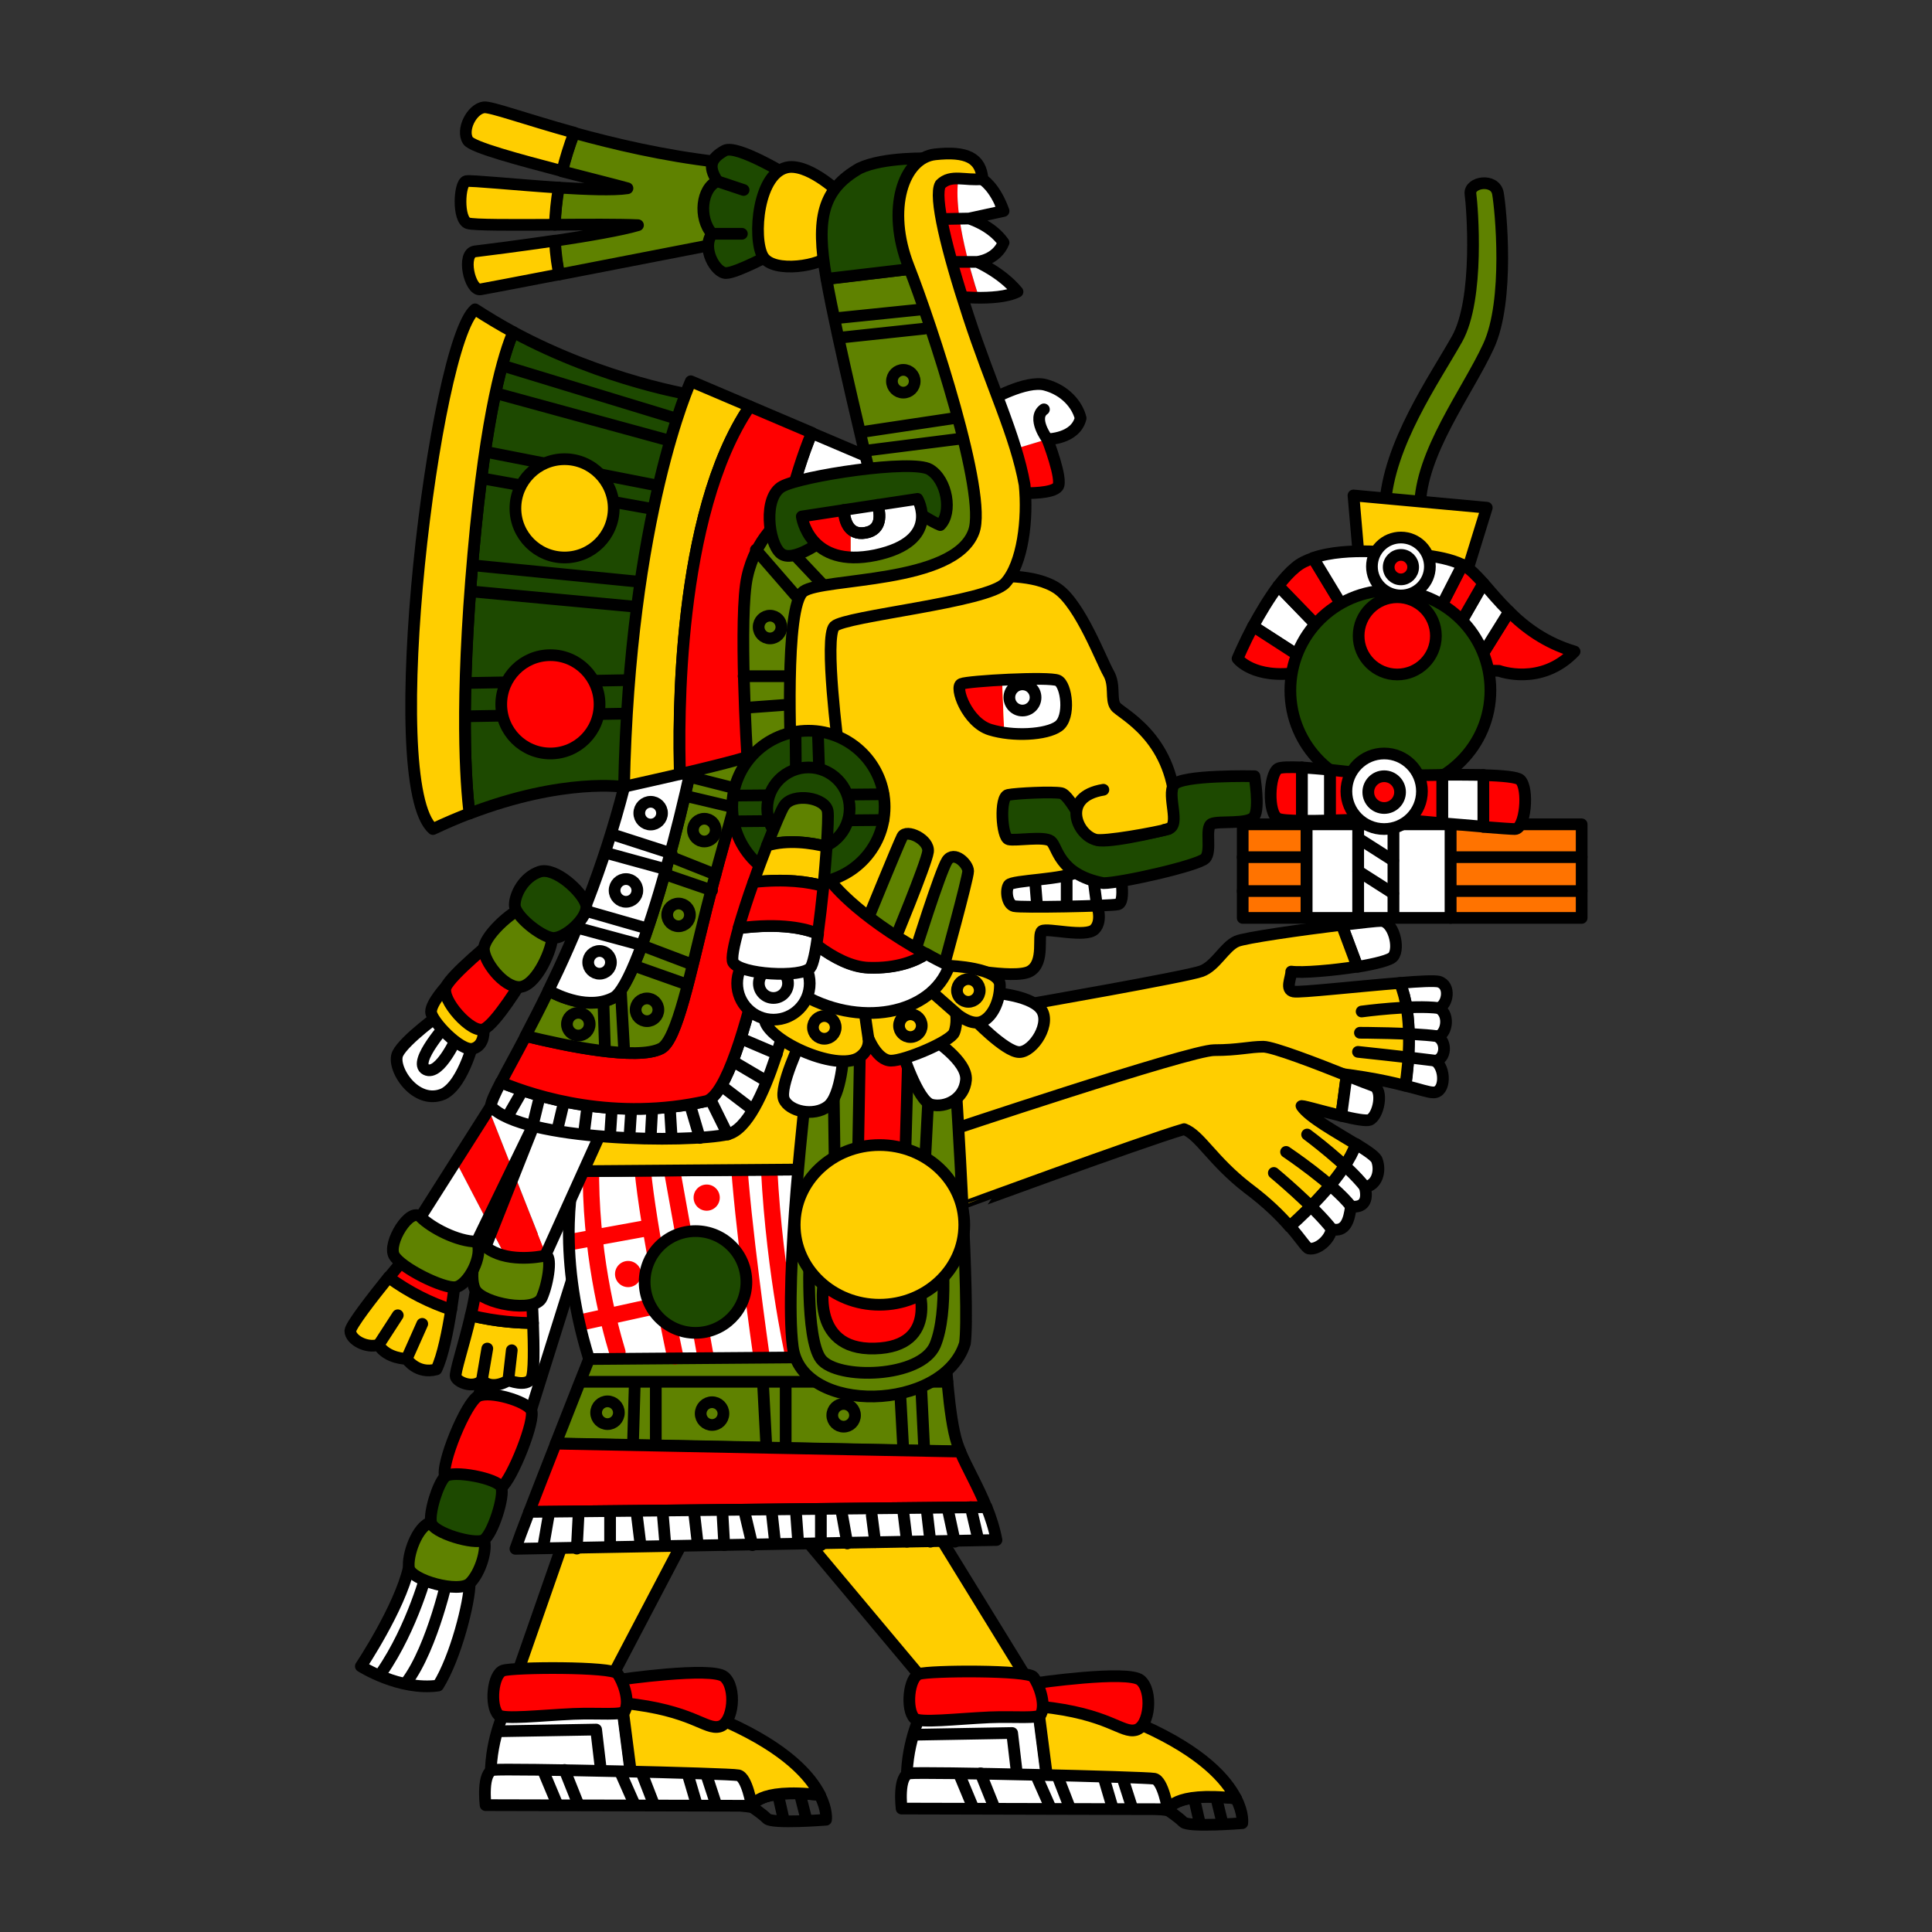 <svg version="1.1" id="Calque_1" xmlns="http://www.w3.org/2000/svg" x="0" y="0" viewBox="0 0 900 900" style="enable-background:new 0 0 900 900" xml:space="preserve"><rect x="0" y="0" width="900" height="900" fill="#333333" stroke="none"/><style>.st0,.st1,.st2,.st3,.st4,.st5{fill:#fff;stroke:#000;stroke-width:5.452;stroke-linecap:round;stroke-linejoin:round;stroke-miterlimit:10}.st1,.st2,.st3,.st4,.st5{fill:#ffce00}.st2,.st3,.st4,.st5{fill:none}.st3,.st4,.st5{fill:red}.st4,.st5{fill:#5f8200}.st5{fill:#1d4900}.st6{fill:#fff}.st7{fill:none;stroke:red;stroke-width:7.633;stroke-linecap:round;stroke-linejoin:round;stroke-miterlimit:10}.st8{fill:red}.st9{fill:none}.st10{fill:#ff7300;stroke:#000;stroke-width:5.452;stroke-linecap:round;stroke-linejoin:round;stroke-miterlimit:10}</style><path class="st0" d="M649 445.6c3.3-4.1 0-16.6-5.7-16.6-1.9 0-9.1.8-18.2 1.9l7.3 19.5c8.3-1.4 15.3-3.1 16.6-4.8zM670.3 469.6c4.1-1.6 5.7-10.6 0-12.3-1.9-.5-9.1-.2-18.2.6 6.3 14.7 4.1 37.5 2.7 47.9 6.9 1.7 10.6 3.1 13 3.1 5.7 0 5.7-11.5.8-14.7 4.9-.8 5.7-9 .8-11.5 4.1 0 6.6-9.8.9-13.1z"/><path class="st1" d="M652.1 457.9c-19.2 1.5-46.7 4.6-49.5 4-4.1-.8-1.1-6.3-1.1-9.3 5.2.7 19.3-.5 30.8-2.3l-7.3-19.5c-18.6 2.3-45 6-48.9 7.7-5.7 2.5-9.8 11.5-16.4 13.9-6.5 2.5-81 15.5-81 15.5l-36-5.7-16.4 13.9 8.2 71.2s134.1-50.7 169.3-49.1c26 1.9 41.3 5.1 50.8 7.6 1.7-10.5 3.8-33.2-2.5-47.9z"/><path class="st1" d="M588.5 487.6c-6.5 0-11.5 1.6-22.9 1.6s-126 38.4-126 38.4l5.7 36S532 531.7 551.6 526c7.4 2.7 13.1 14.7 29.7 27.5 9.1 6.8 15.3 13 19.5 17.9 8.2-7.4 26-24.4 30.8-38.4-9.1-5.6-21.6-12.4-25.2-17.6-1.5-1 9 2.1 18.4 4.4l2.5-18.8c-13.7-5.5-34.3-13.4-38.8-13.4z"/><path class="st0" d="M639.7 505.8c-1.5-.5-6.3-2.4-12.4-4.8l-2.5 18.8c6.1 1.5 11.6 2.5 13.2 1.9 4.2-1.7 6.7-14.2 1.7-15.9zM631.7 532.9c-4.8 14-22.6 31.1-30.8 38.4 5.3 6.1 7.6 10 8.8 10.3 4.1.8 9.8-4.1 10.6-9 6.5 1.6 8.2-4.1 9-10.6 5.7.8 8.2-2.5 6.5-9 5.7-.8 7.4-7.4 5.7-12.3-.4-1.8-4.5-4.5-9.8-7.8z"/><path class="st2" d="M670.3 469.6c-12.3-1.6-36 1.6-36 1.6M669.5 482.7c-12.3-1.6-36-1.6-36-1.6M668.6 494.1c-12.3-1.6-36-4.1-36-4.1M620.4 572.6c-8.2-10.6-27-26.2-27-26.2M629.4 562c-8.2-10.6-30.3-25.4-30.3-25.4M635.9 553c-8.2-10.6-27-24.5-27-24.5"/><path class="st0" d="m268.7 589-21.3 67.8-24.5-6.5 32.7-99.7 18.8 9.8zM168.1 776.2s18 11.5 36 9c8.2-13.1 14.7-39 14.7-47.7-4.9-9.5-11.5-16.1-28.4-7.1-4.3 18.8-22.3 45.8-22.3 45.8z"/><path class="st2" d="M199.2 731.2s-6.8 26.7-21.5 48M189.4 783.6c12.3-16.4 19.6-50.7 19.6-50.7"/><path class="st3" d="M247.4 656.8c-2.5-4.1-18.8-9-24.5-6.5-5.7 2.5-18 32.7-15.5 37.6s21.3 8.2 26.2 4.9c4.8-3.3 16.3-31.9 13.8-36z"/><path class="st4" d="M190.5 730.4c.8 5.7 23.4 12 28.4 7.1s8.2-16.1 6.5-20.2-18-9.8-24.5-8.2c-6.6 1.7-11.3 15.6-10.4 21.3z"/><path class="st5" d="M233.5 692.8c-1.6-4.1-22.9-8.2-26.2-4.9s-7.4 16.4-6.5 21.3c.8 4.9 20.4 10.6 24.5 8.2s9.9-20.5 8.2-24.6z"/><path class="st1" d="m373.4 714.9 54.8 65.4 28.6 9.8 19.6-11.4-40.8-66.3zM263 716.5l-23.7 67.9 45.8-3.3 34.3-65.4z"/><path class="st4" d="M445.9 672.4c-4.1-12.3-5.5-42.5-5.5-42.5l-59.7-25.4-106.3 28.6s-7.5 18.8-15.5 39.3l188.4 3.7c-.5-1.2-1-2.5-1.4-3.7z"/><path class="st2" d="M271.2 643.7h170.1M295.7 644.6l-.8 26.9M305.5 645.4v25.3M355.4 643.7 357 674M366 644.6v28.6M419.2 646.2l1.6 29.4M429 643.7l1.6 32.8"/><circle class="st2" cx="283" cy="658.1" r="5.3"/><circle class="st2" cx="331.7" cy="658.5" r="5.3"/><circle class="st2" cx="393" cy="659.3" r="5.3"/><path class="st3" d="m447.3 676.2-188.4-3.7c-4.3 11-8.8 22.4-12.4 31.8l213-2.2c-3.9-9.7-9-18.3-12.2-25.9z"/><path class="st0" d="M246.5 704.3c-2.9 7.5-5.2 13.7-6.4 17.2l224.1-4.1c-1-5.4-2.7-10.5-4.6-15.3l-213.1 2.2z"/><path class="st2" d="m255.6 705.9-2.4 13.9M269.5 705.9l-.8 15.5M284.2 705.1v14.7M296.5 704.3l1.7 13.9M308.8 705.9l1.1 13.1M323.5 705.9l1.6 13.9M336.6 705.9l.8 13.9M347.2 705.9l3.3 13.9M359.5 704.3l1.6 14.7M370.9 705.9l.9 12.3M382.4 705.9v13.9M392.2 705.1l2.5 13.9M406.1 705.9l1.6 12.5M420.8 704.3l1.7 13.9M431.7 703.4l1.7 14.8M441.5 702.9l3.3 15.3M452.2 702.1l3.5 15"/><path class="st6" d="m274.4 633.1 102.2-.8 48.3-59.7-50.7-27.8-106.3.8s-9.8 35.2 6.5 87.5z"/><path class="st7" d="M299 539.9c1.4 23.7 12.3 76.7 15.5 91.9M275.3 542.4c-.6 39.9 8 73.3 12.3 87.5M344 537.5c1.6 30.3 10.6 93.5 10.6 93.5M357.9 535c1.6 51.5 11.5 95.7 11.5 95.7M266.8 578.4l36.3-6.6M271.2 615.9l36.8-8.1M312.1 539.9c3.6 20 14 77.6 16.5 91.7"/><circle class="st8" cx="292.6" cy="593.5" r="6.1"/><circle class="st8" cx="329.2" cy="557.9" r="6.1"/><path class="st2" d="m274.4 633.1 102.2-.8 48.3-59.7-50.7-27.8-106.3.8s-9.8 35.2 6.5 87.5z"/><path class="st1" d="m374.2 544.8-106.3.8-2.5-62.9 83.5-49.1 59.7 52.3v40.9z"/><circle class="st5" cx="324" cy="597.2" r="23.7"/><path class="st2" d="M544.1 843.3s4.6 3 7.1 5.5 27.5.5 27.5.5.7-4.5-2.9-11.5c-30-3.4-31.7 5.5-31.7 5.5z"/><path class="st0" d="m475.6 791.8-45.8 4.9s-7.4 13.9-7.4 31.9c11.5 1.6 55.6 6.5 55.6 6.5l10.7 1.3-5.7-44.2-7.4-.4z"/><path class="st1" d="M575.8 837.8c-4.5-8.8-15.5-21.4-42.9-33.8-17.2-10.6-31.1-10.6-31.1-10.6l-18.6-1.1 5.7 44.2 55.2 6.8s1.7-8.9 31.7-5.5z"/><path class="st2" d="m425.7 808.1 45.8-.8 2.5 21.3"/><path class="st3" d="M482.2 784.1s43.3-6.3 49.1-1.4 4.4 21.5-2.2 23.2-12.5-7.6-44.4-10.9c-32-3.2-2.5-10.9-2.5-10.9z"/><path class="st3" d="M426 800.5c-4.1-4.1-2.7-19.1 2.2-20.7 4.9-1.6 50.7-1.9 53.2 1.4s6 12.5 3.5 17.4c-1.1 2.2-11.9.9-24 1.4-15.3.7-32.6 2.8-34.9.5z"/><path class="st2" d="m556.6 839.2 2.4 10.6M567 839.2l2.4 9.8"/><path class="st0" d="M423.8 826.1c-5.7.8-3.8 16.4-3.8 16.4l124 .3s-2.2-13.4-6.3-14.2-108.1-3.3-113.9-2.5z"/><path class="st2" d="m447 826.9 6.5 15.6M456.8 826.1l6.6 16.4M483 827.8l6.5 14.7M492.8 827.8l5.7 14.7M514.3 828.6l4.1 13.9M523.1 828.8l4.3 13.4M350.2 841.7s4.6 3 7.1 5.5 27.5.5 27.5.5.7-4.5-2.9-11.5c-29.9-3.5-31.7 5.5-31.7 5.5z"/><path class="st0" d="M281.8 790.1 236 795s-7.4 13.9-7.4 31.9c11.5 1.6 55.6 6.5 55.6 6.5l10.7 1.3-5.7-44.2-7.4-.4z"/><path class="st1" d="M382 836.2c-4.5-8.8-15.5-21.4-42.9-33.8-17.2-10.6-31.1-10.6-31.1-10.6l-18.6-1.1 5.7 44.2 55.2 6.9c-.1-.1 1.7-9.1 31.7-5.6z"/><path class="st2" d="m231.9 806.5 45.8-.8 2.5 21.2"/><path class="st3" d="M288.3 782.5s43.3-6.3 49.1-1.4 4.4 21.5-2.2 23.2-12.5-7.6-44.4-10.9c-31.9-3.3-2.5-10.9-2.5-10.9z"/><path class="st3" d="M232.2 798.9c-4.1-4.1-2.7-19.1 2.2-20.7 4.9-1.6 50.7-1.9 53.2 1.4s6 12.5 3.5 17.4c-1.1 2.2-11.9.9-24 1.4-15.3.7-32.6 2.7-34.9.5z"/><path class="st2" d="m362.8 837.6 2.4 10.6M373.1 837.6l2.5 9.8"/><path class="st0" d="M230 824.5c-5.7.8-3.8 16.4-3.8 16.4l124 .3s-2.2-13.4-6.3-14.2c-4-.9-108.2-3.3-113.9-2.5z"/><path class="st2" d="m253.2 825.3 6.5 15.5M263 824.5l6.5 16.3M289.2 826.1l6.5 14.7M299 826.1l5.7 14.7M320.5 826.9l4.1 13.9M329.2 827.2l4.4 13.4"/><path class="st9" d="m238.6 544.4-11.8 24.3 2.4 4.5 10.4-26.2z"/><path class="st9" d="m249.9 521.1-11.3 23.3 1 2.6z"/><path class="st8" d="m227.7 516.8-15.4 24.3 14.5 27.6 11.8-24.3z"/><path class="st6" d="M226.2 580.8c3.3 6.4 7.6 8.9 11.9 9.4l-8.9-17-3 7.6zM195.9 566.9c2.5 27 26.2 11.5 26.2 11.5l4.7-9.7-14.4-27.6-16.5 25.8z"/><path class="st8" d="m229.2 573.2 8.9 17c8.1 1 15.9-5.3 15.9-5.3l.3-.6-14.7-37.2-10.4 26.1z"/><path class="st6" d="m245 512.9-16.4 2.5-.9 1.4 10.9 27.6 11.3-23.3-10.3 25.9 14.7 37.3 26.7-59.1z"/><path class="st2" d="m228.6 515.4-32.7 51.5c2.5 27 26.2 11.5 26.2 11.5l27.8-57.3-23.7 59.7c9.8 18.8 27.8 4.1 27.8 4.1l27-59.7-36-12.3-16.4 2.5z"/><path class="st1" d="M163.2 620c0 4.1 7.4 8.2 13.1 6.5 4.1 6.5 13.1 6.5 13.1 6.5s4.9 7.4 13.9 4.9c3-6.1 5.3-18 6.9-28-9.4-3.2-19.4-8-29.1-15-7.8 9.7-17.9 22.7-17.9 25.1zM219.3 612.8c-3.3 14.1-7.6 26.7-7 28.6.8 2.5 8.2 5.7 12.3 1.6 4.9 4.9 12.3 0 12.3 0s8.2 3.3 10.6-.8c1.4-2.3 1.2-15.2.8-25.9-6.2 0-16.7-.5-29-3.5z"/><path class="st2" d="m176.3 626.6 9-13.9M189.4 633.1l7.3-16.4M224.5 642.9l2.5-14.7M236.8 642.9l1.6-13.9"/><path class="st3" d="M190.2 584.1s-4.1 4.9-9.1 11c9.7 7.1 19.7 11.9 29.1 15 1.4-8.9 2.1-16.2 2.1-16.2l-22.1-9.8zM248.3 616.3c-.3-8.1-.8-15-.8-15s-17.2-6.5-25.4-3.3c-.7 4.9-1.6 9.9-2.8 14.8 12.3 3 22.8 3.5 29 3.5z"/><path class="st4" d="M254 584.9c-3.3.8-18.8 3.3-27.8-4.1-4.1-2.5-8.2 13.4-4.9 19.9 3.3 6.5 27.8 11.2 31.1 3.8 3.2-7.3 4.9-20.4 1.6-19.6z"/><path class="st4" d="M222.1 578.4c-9 0-21.3-6.5-26.2-11.5-4.9-4.9-15.5 12.3-12.3 18s22.9 15.5 28.6 14.7c5.8-.8 13.2-14.7 9.9-21.2zM445.4 508s6.5 100.6 4.1 117.8c-9.8 31.9-76.1 33.5-80.2 1.6-4.1-31.9 6.5-121.9 6.5-121.9l10.6-27L433 472l12.4 36z"/><path class="st3" d="m400.7 483.5-1.1 60.5 22-1.6 1.7-59.7zM384 595.5s-7.6 33.5 23.4 32.7c31.1-.8 19.9-30.3 19.9-30.3l-43.3-2.4z"/><path class="st2" d="m388.1 488.4.8 58.9h41.7l3.3-63.8M377.2 581.6s-2.2 41.7 5.2 51.5c7.4 9.8 46.6 9 53.2-6.5 6.5-15.5 3-46.6 3-46.6"/><ellipse class="st1" cx="409.7" cy="570.6" rx="39.5" ry="37.2"/><path class="st0" d="M371.9 354.7c-5.5 35.6-24.6 152-42.7 158.2-42.5 9.5-79.2-1.9-95.9-8.7-2.7 5.2-4.4 8.9-4.7 11.1 14.7 16.4 92.4 17.2 110.4 13.1s31.1-68.7 31.1-68.7l9-97.3-7.2-7.7z"/><path class="st2" d="m236.8 519.5 6.6-11.5M248.3 523.6l3.2-13.1M259.7 526l3.3-13.9M272 528.2l1.6-12.8M284.2 529l.9-13.9M293.2 530.1l.9-13.9M303.1 530.1l.8-14.7M312.9 530.1l-.8-13.1M326 530.1l-4.1-13.9M339 528.5l-8.1-16.4M349.7 516.2l-13.9-10.6M356.2 503.1l-13.9-8.2M361.9 490.9l-15.5-6.6"/><path class="st3" d="M329.2 512.9c18-6.2 37.2-122.6 42.7-158.2l-18.3-19.4c-6.7 23-18.4 63.7-24.4 87.7-7.8 31.1-13.8 61.6-21.2 65.4-11.1 5.8-44.9-1.3-63.1-5.8-4.6 8.8-8.7 16.1-11.5 21.6 16.6 6.9 53.3 18.3 95.8 8.7z"/><path class="st4" d="M308 488.4c7.4-3.9 13.4-34.4 21.2-65.4 6.1-24 17.7-64.7 24.4-87.7l-12.9-13.7s-5-2-12.1-1.3c-4.2 37.5-29.9 137.6-42.7 144.4-11.5 6.1-25.7-.7-30.4-3.2-3.8 7.8-7.4 14.8-10.7 21.1 18.3 4.5 52 11.6 63.2 5.8z"/><path class="st2" d="m295.7 450 22.9 8.1M298.2 440.1l23.7 9M310.1 407.4l21.6 7.4M312.9 399.3l20.4 8.1M318.6 370.6l22.4 5.3M320.2 361.6l22.9 5.8M281 463.9l.8 24.5M289.2 461.4l1.6 28.6"/><circle class="st2" cx="269.4" cy="477.1" r="5.3"/><circle class="st2" cx="301.4" cy="470.4" r="5.3"/><circle class="st2" cx="316.1" cy="426.2" r="5.3"/><circle class="st2" cx="328.1" cy="386.7" r="5.3"/><path class="st0" d="M285.9 464.7c12.8-6.8 38.5-106.9 42.7-144.4-11.5 1.3-28.2 9.9-37.8 46.2-9.8 38.3-23.3 70.3-35.3 94.9 4.7 2.6 18.9 9.3 30.4 3.3z"/><circle class="st2" cx="279.3" cy="448.3" r="5.3"/><circle class="st2" cx="291.6" cy="414.8" r="5.3"/><circle class="st2" cx="303.1" cy="378.8" r="5.3"/><path class="st2" d="m271.2 432.8 27 7.3M272.8 424.3l28.6 8.2M283.4 397.6l27 7.4M287.5 389.4l25.4 8.2"/><path class="st9" d="M258.5 104.7c-.1 2.6-.1 5.1.1 7.4 15.3-2.3 31.1-4.9 38.8-7.3-9-.4-24.1-.3-38.9-.1zM292.4 87.6c-6.5-1.9-18.3-4.7-30.5-7.9-.6 2.6-1.1 5.2-1.6 7.6 13.1.9 25.7 1.3 32.1.3z"/><path class="st4" d="M334.1 75.4c-25.1-2.9-48.2-8.4-66.7-13.5-2.4 6.3-4.3 12.2-5.6 17.9 12.3 3.2 24 6.1 30.5 7.9-6.5 1-19 .5-32.1-.3-1.1 6.3-1.6 12.2-1.8 17.3 14.8-.1 29.9-.2 38.8.2-7.7 2.3-23.5 5-38.8 7.3.3 7.1 1.3 12.5 2 15.7 33-6.4 76.1-14.8 76.1-14.8l9.8-22.9c.1-.1 44.3-8.3-12.2-14.8z"/><path class="st1" d="M221.3 117.1c-6.5.8-2.5 18.5 2.5 17.7 1.8-.3 17.6-3.3 36.7-7-.7-3.2-1.6-8.6-2-15.7-17.2 2.5-33.7 4.6-37.2 5zM217.2 84.4c-3.3.8-4.1 18 .8 19.6 2.8.9 21.3.8 40.5.7.2-5.2.7-11 1.8-17.3-20-1.3-41.1-3.5-43.1-3zM225.4 50c-5.7.8-10.6 10.6-7.4 15.5 2 3.1 23.7 8.9 43.9 14.2 1.4-5.6 3.2-11.6 5.6-17.9-23.1-6.4-38.9-12.2-42.1-11.8z"/><path class="st5" d="M239.1 154.7c-4.3 9.7-12.7 36.3-18.6 103.1-6.2 70.2-3.5 107.3-1.8 121.2 44.2-16.9 72.1-12.4 72.1-12.4l27.8-60.5 4.9-121.9s-41.6-6.4-84.4-29.5z"/><path class="st1" d="M442.1 450s30.3 6.5 37.6 2.5c7.4-4.1 3.3-17.2 5.7-18.8 2.5-1.6 20.4 3.3 24.5-.8 4.1-4.1.8-12.3.8-12.3l9-20.4 33.5-9s-4.7 4.4-5.7-15.5c-1.6-32.7-25.4-43.3-27.8-46.6-2.5-3.3 0-9.8-3.3-15.5-3.3-5.7-13.1-31.9-23.7-39.3-10.6-7.4-30.3-5.7-30.3-5.7l-79.3 14.7-8.2 36.8-8.2 100.6 31.9 42.5 43.5-13.2z"/><path class="st4" d="M403.7 429.5s14.7-36 16.6-39.8c1.9-3.8 12.8 1.4 12 7.1-.8 5.7-16.4 43.3-16.4 43.3l-12.2-10.6zM425.7 445.1s12.3-39.3 15.5-44.2c3.3-4.9 9.8 1.6 9.8 4.9s-11.5 45-11.5 45l-13.8-5.7z"/><path class="st2" d="m231.1 169.4 85.9 26.2M228.6 182.5l90 24.6M221.3 209.5l91.6 18M218.8 221.8l90.8 16.3M213.9 262.7l90.8 9M213.1 274.9l96.5 9M209.8 318.3l95.7-1.7M209.8 333.8l95.7-1.6"/><path class="st5" d="M360.3 117.9s-17.2 9.3-22.1 9.3-11.5-11.7-6.5-18.3c-6.5-7.4-4.9-21.3 2.5-24.5-4.9-7.4-2.5-10.9 3.3-14.2 5.7-3.3 31.1 12.5 31.1 12.5l-8.3 35.2z"/><path class="st2" d="M345.6 108.9h-13.9M346.4 88.5l-12.3-4.1"/><path class="st1" d="M386.5 118.7c-3.3 4.9-26.2 9-31.1.8-4.9-8.2-2.5-40.1 12.3-41.7 10.6-.8 24.5 13.1 24.5 13.1s-2.4 22.9-5.7 27.8zM349.3 189.3l-27.5-11.7s-28.6 62.2-31.1 188.9c10.4-2.3 18.9-4.3 26-5.9-.7-23.4-1.7-120.8 32.6-171.3z"/><path class="st0" d="m415.1 227.5-9-13.9-28-11.9c-17.3 41.5-23.9 105.2-26.3 139.7l23.2-69.7 40.1-44.2z"/><path class="st3" d="M349.3 189.3C315 239.8 316 337.2 316.8 360.6c25.3-5.9 31.3-8 31.3-8l3.8-11.3c2.4-34.5 9.1-98.1 26.3-139.7l-28.9-12.3z"/><path class="st4" d="M431.6 124.4 385 130c5 28.1 20.3 91.1 20.3 91.1l-41.7 21.3s-11.5 8.2-15.5 26.2c-4.1 18 0 84.2 0 84.2l31.1 9.8v-75.2l47.4-13.9 31.1-11.5 5.7-51.9-31.8-85.7z"/><circle class="st2" cx="358.7" cy="292.1" r="5.3"/><circle class="st2" cx="420.8" cy="177.6" r="5.3"/><path class="st2" d="m403.7 209.9 48.2-6.1M401.2 201.3l43.3-6.5M346.4 315h21.3M347.5 329.7l21.8-1.6M352.1 256.1l22.1 25.4M358.7 246.3l27 28.6M392.2 157.2l38.4-4.1M389.8 148.2l40-4.1"/><path class="st5" d="m424.9 106.5 8.2-32.7s-21.3-.8-32.7 4.6c-17.2 9.8-20.4 23.2-15.5 51 .1.2.1.4.1.5l46.7-5.5-6.8-17.9z"/><path class="st8" d="m447.2 79.7-5.1-1.9-8.2 10.6-2.5 25.4 10.6 24s6.5.9 14 .9c-4.2-13.1-13.1-43.6-8.8-59z"/><path class="st6" d="M474 135.9c-7.4-9-18.8-13.9-18.8-13.9s9-.8 12.3-9c-5.7-8.2-16.1-11.2-16.1-11.2s7.6-3.5 12.5-3.5c-1.6-13.9-6.3-14.7-6.3-14.7l-10.4-3.9c-4.4 15.4 4.6 45.9 8.9 59 6.3 0 13.4-.6 17.9-2.8z"/><path class="st2" d="M442.1 137.8s22.1 3 31.9-1.9c-7.4-9-18.8-13.9-18.8-13.9s9-.8 12.3-9c-5.7-8.2-16.1-11.2-16.1-11.2l16.1-3.5c-4.1-11.5-9.8-14.7-9.8-14.7l-15.5-5.7-8.2 10.6-2.5 25.4 10.6 23.9zM434.7 102.1l16.7-.3M439.6 122h15.6"/><path class="st8" d="m470.7 234 7.4-4.4s12.3.3 14.7-3-4.9-22.1-4.9-22.1l-21.9 6.6 4.7 22.9z"/><path class="st6" d="M503.4 194.8c-1.6-6.5-7.4-13.1-16.4-15.5-9-2.5-26.2 7.4-26.2 7.4l5.1 24.5 21.9-6.6c.1 0 13.2 0 15.6-9.8z"/><path class="st2" d="M478.1 229.7s12.3.3 14.7-3-4.9-22.1-4.9-22.1 13.1 0 15.5-9.8c-1.6-6.5-7.4-13.1-16.4-15.5-9-2.5-26.2 7.4-26.2 7.4l9.8 47.4 7.5-4.4z"/><path class="st2" d="M487.9 204.6s-7.4-9.8-1.6-13.9"/><path class="st5" d="M384 251.2s-14.7 11.5-20.4 6.5c-5.7-4.9-8.2-26.2.8-31.1 9-4.9 60.5-12.8 68.7-7.9 8.2 4.9 10.6 20.2 4.9 25.9-4.1-1.6-10.6-6-10.6-6L384 251.2z"/><path class="st8" d="M373.4 240.6s2.4 18.2 22.9 19.1v-22.5l-22.9 3.4z"/><path class="st6" d="m427.4 232.4-31.1 4.7v22.5c3.3.2 7.1-.2 11.5-1.1 31-6.5 19.6-26.1 19.6-26.1z"/><path class="st0" d="M403.1 248.2c7.9-1.4 7-8.7 5.7-13l-15.8 2.4c.3 4.2 1.8 12 10.1 10.6z"/><path class="st2" d="m427.4 232.4-18.5 2.8c1.2 4.3 2.1 11.7-5.7 13-8.3 1.4-9.8-6.4-10.1-10.6l-19.6 3s3.3 24.5 34.4 18c30.9-6.6 19.5-26.2 19.5-26.2z"/><path class="st1" d="M390.6 348.5s-6.8-51.8-1.9-56.7c4.9-4.9 71.4-11.2 79.6-20.2s10.6-29.9 9-45.8c-4.1-22.9-15.7-46.3-26.3-78.8-10-30.5-16.1-55.5-12.9-61.1 4.9-4.9 11.5-1.6 19.6-2.5-.8-9.8-7.4-13.1-22.1-11.5-14.7 1.6-22.9 25.4-12.3 52.3 10.6 27 36.8 106.3 30.3 123.5-9 24.5-70.3 21.3-79.3 27.8-9.1 6.5-5.8 77.7-5.8 77.7l22.1-4.7zM220.5 257.8c5.9-66.7 14.4-93.4 18.6-103.1-5.9-3.2-11.9-6.8-17.8-10.6-18.8 15.5-44.2 220.8-19.6 242.1 5.9-2.8 11.6-5.2 17-7.3-1.7-13.8-4.5-51 1.8-121.1z"/><circle class="st1" cx="263" cy="236.8" r="22.9"/><circle class="st3" cx="256.4" cy="328.1" r="22.9"/><path class="st0" d="M373.4 484.3s-10.6 22.1-8.2 27.8 13.9 8.2 20.4 3.3c6.5-4.9 7.4-25.4 7.4-25.4l-19.6-5.7zM420 489.2s7.4 23.7 13.9 25.4c6.5 1.6 15.3-2.5 16.1-11.5s-16.1-19.6-16.1-19.6l-13.9 5.7zM452.7 473.7s15.5 16.4 22.1 16.4 15.5-13.9 9.8-20.4-23.7-7.4-23.7-7.4l-8.2 11.4z"/><path class="st1" d="M356.2 473.7c-1.6 9.8 33.5 26.2 44.2 18.8 5.4-3.8 4.1-9 4.1-9s4.1 10.6 10.6 10.6 27.8-9 29.4-13.1c1.6-4.1.8-9 .8-9s6.5 5.7 11.5 4.1 9-9 9-17.2-23.7-9-23.7-9l-56.4-4.1c0 .1-27.8 18.1-29.5 27.9z"/><path class="st2" d="m404.5 483.5-2.5-17.2M445.4 472l-13.9-12.2"/><circle class="st2" cx="384" cy="478.6" r="5.3"/><circle class="st2" cx="424.1" cy="477.8" r="5.3"/><circle class="st2" cx="451.1" cy="461.4" r="5.3"/><path class="st0" d="M431.5 444.3c-4.6 3.1-13.2 6.9-26.9 6.4-15.7-.6-33.1-17.3-41.8-26.9l-4 13s-14.7 8.2 13.1 25.4 62.2 10.6 70.3-12.3c-3.9-1.9-7.4-3.7-10.7-5.6z"/><path class="st3" d="M404.5 450.8c13.7.5 22.4-3.4 26.9-6.4-34.1-18.9-44.9-34.5-44.9-34.5l-18-4.9-5.8 18.9c8.7 9.5 26.1 26.3 41.8 26.9z"/><circle class="st0" cx="360.3" cy="458.1" r="16.9"/><circle class="st0" cx="360.3" cy="458.1" r="6.8"/><circle class="st5" cx="376.6" cy="375.9" r="35.5"/><path class="st2" d="m343.4 370.6 68.1-.6M343.4 382.6l68.1-.6M370.6 343.3l.6 62.2M383.2 407.1l-2.2-66"/><circle class="st5" cx="376.6" cy="376.7" r="19.2"/><path class="st4" d="M385.1 394.4c.5-8.2.8-14.6.5-16.4-.8-6.5-16.4-9-20.4-2.5-1.3 2-4.3 9.2-7.9 18.3 9.7-2.9 20.6-1.2 27.8.6z"/><path class="st1" d="M383.6 412.8c.6-6.5 1.1-12.9 1.5-18.4-7.2-1.8-18.2-3.4-27.8-.5-2 5.2-4.3 11.2-6.3 17.1 15-1.7 25.7-.2 32.6 1.8z"/><path class="st0" d="M344.1 432.4c-2.3 8.1-3.5 14.2-2.6 15.9 3.3 5.7 31.9 7.4 36 2.5 1.2-1.4 2.5-7.5 3.6-15.7-5.6-2.4-17-5.3-37-2.7z"/><path class="st3" d="M351 410.9c-2.7 7.5-5.1 15.1-7 21.5 20-2.6 31.4.2 37 2.6.9-6.6 1.8-14.4 2.6-22.2-6.9-2-17.6-3.5-32.6-1.9z"/><path class="st8" d="M447.8 318.6c-3.3 1.4 2.7 18 13.4 21.3 2.1.7 4.3 1.1 6.6 1.4l-1-24.6c-9.1.4-17.5 1.3-19 1.9z"/><path class="st6" d="M492.8 316.9c-2.2-1-14.7-.9-26-.3l1 24.6c9.7 1.4 20.7.2 25.3-3.1 5.7-4 3.8-19.3-.3-21.2z"/><circle class="st0" cx="476.3" cy="324.9" r="6.1"/><path class="st0" d="M502.6 405.8c-6.5 4.1-31.1 4.1-32.7 6.5-1.6 2.5-.8 9 2.5 9.8 3.3.8 44.2 0 48.3-.8 4.1-.8.8-16.4.8-16.4s-12.3-3.2-18.9.9z"/><path class="st2" d="m483 420.5-.8-9.8M496.9 420.5v-11.4M510.8 420.5l-1.6-12.3"/><path class="st5" d="M584.4 361.6s-34.4-.8-37.6 4.1c-3.3 4.9 3.3 18.8-2.5 20.4-5.7 1.6-30.8 7.4-34.1 4.9-3.3-2.5-11.7-20.7-15.8-21.5-4.1-.8-20.7 0-24.8.8-4.1.8-3 19.9.3 20.7 3.3.8 16.4-1.6 19.6.8 3.3 2.5 3.3 15.5 24.5 19.6 8.2 0 44.2-8.2 47.4-11.5 3.3-3.3-.3-14.4 3-16.1 3.3-1.6 17.4.5 19.9-3.5 2.6-3.9.1-18.7.1-18.7z"/><path class="st1" d="M544.3 386.2c-5.7 1.6-30.2 6.1-34.1 4.9-8.8-2.5-15.9-20 3.8-23.2"/><path class="st2" d="M447.8 318.6c-3.3 1.4 2.7 18 13.4 21.3 10.6 3.3 26.2 2.5 31.9-1.6 5.7-4.1 3.8-19.4-.3-21.3s-41.7.2-45 1.6z"/><path class="st0" d="M205.7 472s-17.2 12.3-20.4 18.8 8.2 24.5 21.3 18.8c9.8-4.9 14.7-27 14.7-27L205.7 472z"/><path class="st2" d="M209 476.1s-17.2 18.8-10.6 22.1c6.5 3.3 14.7-15.5 14.7-15.5"/><path class="st1" d="M207.6 459.8s-6.8 7.4-6.8 11.5 13.9 18.8 19.6 17.2c5.7-1.6 4.9-9 4.9-9l-17.7-19.7z"/><path class="st3" d="M230.3 437.7s-20.2 16.4-22.6 22.1c-2.5 5.7 12 22.1 17.7 19.6s18-22.9 18-22.9l-13.1-18.8z"/><path class="st4" d="M245 422.2c-7.4 2.5-19.6 14.2-19.6 19.9s9 17.7 16.4 17.7 14.7-15.5 15.5-22.9c.8-7.4-5-17.2-12.3-14.7z"/><path class="st5" d="M251.3 406.1c-7.4 2.5-11.5 10.6-11.5 15.5s11.7 14.4 17.4 15.3c5.7.8 17.4-9.8 15.8-15.5-1.6-5.8-14.4-17.8-21.7-15.3z"/><path class="st10" d="M675.7 384h61.1v43.6h-61.1zM578.9 384h29.7v43.6h-29.7z"/><path class="st2" d="M578.9 399.3h157.9M578.9 415.1h157.9"/><path class="st0" d="M608.7 384h24v43.6h-24zM649 384h26.7v43.6H649z"/><path class="st0" d="M632.7 384h16.4v43.6h-16.4z"/><path class="st2" d="m649 400.9-16.3-10.4M649 416.2l-16.3-10.4"/><path class="st4" d="M645.2 235.7c1.6-28.6 22.9-58.9 33.5-77.7s7.1-61.9 6.3-67.6c-.8-5.7 11.5-7.6 12.8-.3s5.5 49.9-4.4 71.2c-9.8 21.3-31.9 49.9-31.9 75.2s-17.9 27.8-16.3-.8z"/><path class="st1" d="m632.9 258.6-2.4-27.8 62.1 5.7-10.6 34.3z"/><path class="st0" d="m583.7 291.8 31.9 20.6c5.2-.3 11.2-.5 17.6-.6l-37.7-38.9c-4.4 5.9-8.5 12.8-11.8 18.9z"/><path class="st3" d="M576.5 306.8s7.4 9.8 28.6 6.5c2.7-.4 6.3-.8 10.5-1l-31.9-20.6c-4.4 8.4-7.2 15.1-7.2 15.1zM603.5 264.3c-2.7 2.2-5.4 5.2-8 8.6l37.7 38.9c3.2-.1 6.4-.1 9.8-.1L611.7 260c-3.1 1-6 2.4-8.2 4.3zM703 284.9l-17 27.3c7.5.2 12.3.3 12.3.3s19.6 7.4 35.2-9c-13.5-4-23.1-11.2-30.5-18.6z"/><path class="st0" d="m691 271.7-23 40.1c6.8.1 13 .2 18 .4l17-27.3c-4.8-4.7-8.6-9.3-12-13.2z"/><path class="st3" d="M682 263.5c-.3-.1-.5-.3-.8-.4l-24.9 48.6c4 .1 7.9.1 11.7.1l23-40.1c-3.3-3.7-6.2-6.7-9-8.2z"/><path class="st0" d="M652.3 258s-24.5-3.7-40.6 1.9l31.3 51.7c4.5 0 8.9 0 13.4.1l24.9-48.6c-10.8-5.3-29-5.1-29-5.1z"/><circle class="st5" cx="647.7" cy="321.6" r="46.6"/><circle class="st3" cx="650.9" cy="296.2" r="18"/><circle class="st0" cx="652.6" cy="263.9" r="13.5"/><circle class="st3" cx="652.6" cy="264.2" r="5.7"/><path class="st3" d="M595.3 358.1c-4.1 2.7-4.9 20.7 0 23.2 1.3.7 5.6 1 11.2 1v-24.8c-5.7-.2-10-.2-11.2.6z"/><path class="st0" d="M606.5 357.5v24.8c3.9.1 8.5 0 13.1-.1v-23.6c-4.6-.5-9.2-.8-13.1-1.1z"/><path class="st3" d="M708.2 363.3c-1.3-1.3-8.3-2-17.2-2.2v24.1c7.5.6 13.2 1 14.7 1 4.9 0 6.6-18.8 2.5-22.9zM644.8 361.6s-12.6-1.7-25.2-3v23.6c13.1-.3 26.4-1 26.4-1s12.4 1.1 25.9 2.3V361c-14.2.1-27.1.6-27.1.6z"/><path class="st0" d="M671.9 360.9v22.6c6.5.5 13.3 1.1 19.1 1.6V361c-5.9-.1-12.7-.1-19.1-.1z"/><circle class="st0" cx="644.8" cy="368.6" r="17.6"/><circle class="st3" cx="644.8" cy="369" r="7.4"/></svg>